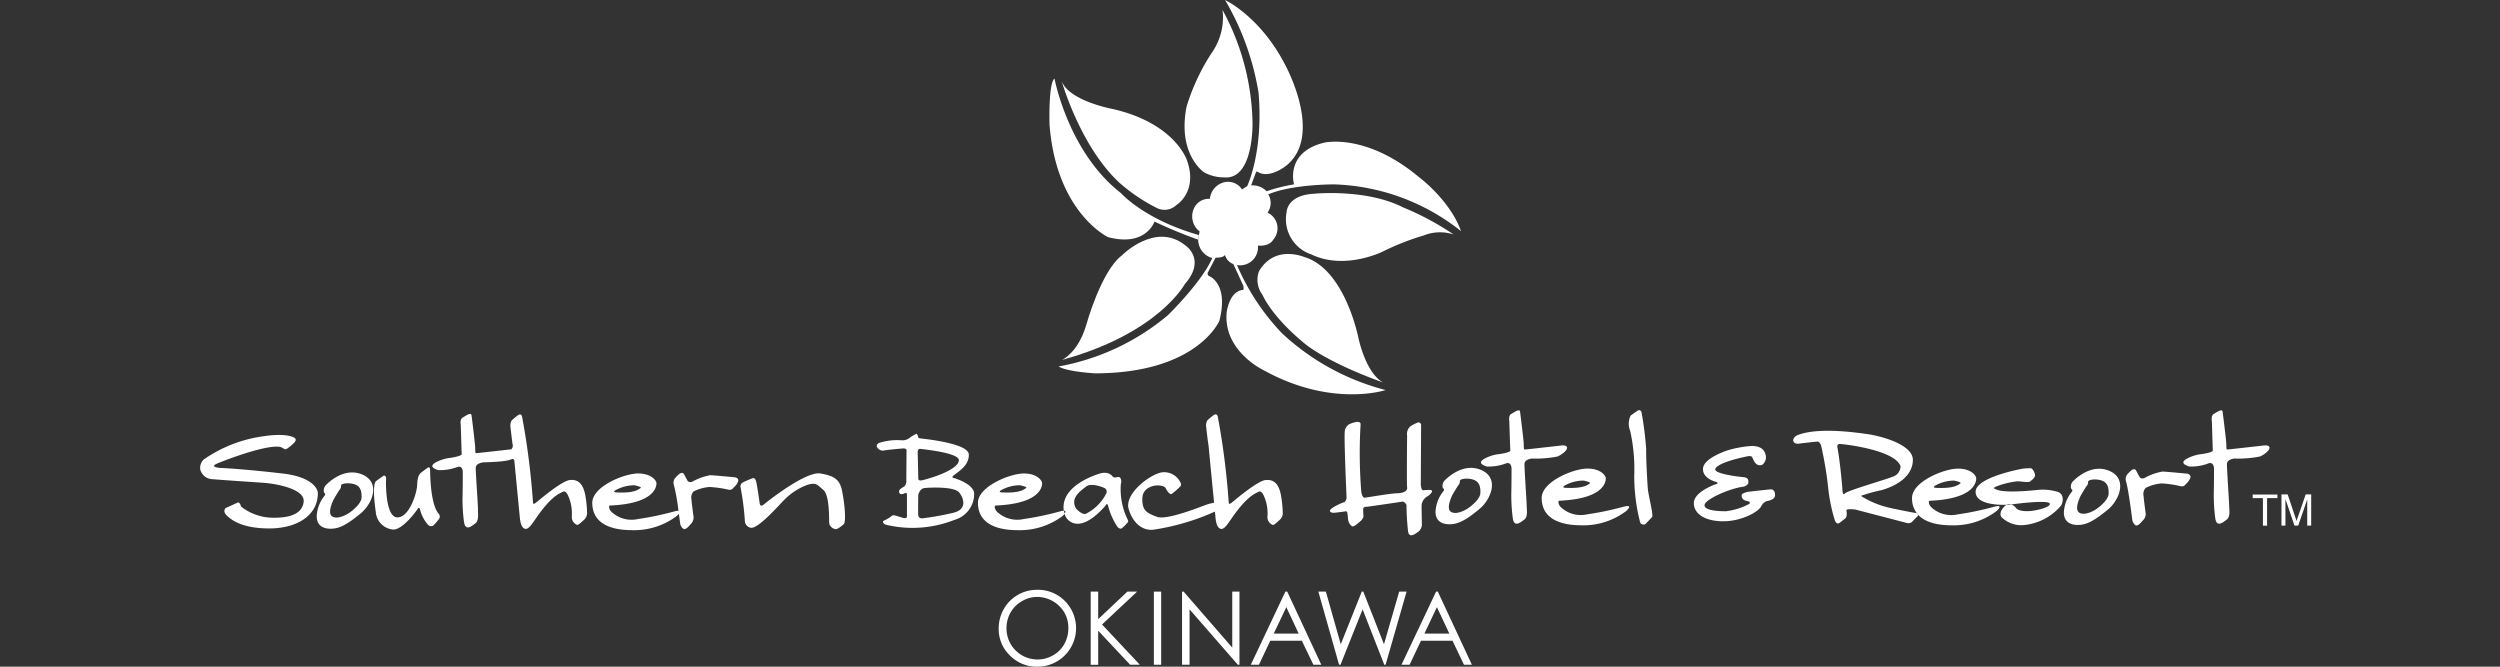 <svg xmlns="http://www.w3.org/2000/svg" width="300" height="80" viewBox="0 0 300 80">
  <rect x="0" y="0" width="300" height="80" fill="#333333" stroke="none"/>
  <g id="logo" transform="translate(24.001 0.03)">
    <rect id="長方形_2" data-name="長方形 2" width="300" height="80" transform="translate(-24.001 -0.03)" fill="#8e8e8e" opacity="0"/>
    <path id="パス_22" data-name="パス 22" d="M83.348,58.13a4.531,4.531,0,0,1,3.334,1.326,4.624,4.624,0,0,1-3.274,7.9,4.517,4.517,0,0,1-3.3-1.339,4.383,4.383,0,0,1-1.351-3.237,4.713,4.713,0,0,1,.608-2.336,4.549,4.549,0,0,1,3.979-2.312m.049.852a3.594,3.594,0,0,0-1.85.511,3.662,3.662,0,0,0-1.363,1.363,3.8,3.8,0,0,0-.487,1.923,3.724,3.724,0,0,0,5.586,3.213,3.514,3.514,0,0,0,1.351-1.351,3.911,3.911,0,0,0,.487-1.911,3.662,3.662,0,0,0-.487-1.886A3.835,3.835,0,0,0,83.4,58.982" transform="translate(17.085 12.616)" fill="#fff"/>
    <path id="パス_23" data-name="パス 23" d="M87.83,58.31h.9v3.3l3.5-3.3H93.4l-4.211,3.943,4.539,4.831H92.564L88.731,63v4.089h-.9Z" transform="translate(19.052 12.655)" fill="#fff"/>
    <rect id="長方形_28" data-name="長方形 28" width="0.876" height="8.774" transform="translate(114.463 70.965)" fill="#fff"/>
    <path id="パス_24" data-name="パス 24" d="M96.84,67.084V58.31h.183l5.841,6.717V58.31h.864v8.774h-.195L97.741,60.44v6.644Z" transform="translate(21.006 12.655)" fill="#fff"/>
    <path id="パス_25" data-name="パス 25" d="M107.989,58.31l4.089,8.774h-.949L109.741,64.2h-3.785l-1.363,2.884h-.974l4.15-8.774h.219Zm-.11,1.862-1.509,3.176h2.994Z" transform="translate(22.477 12.655)" fill="#fff"/>
    <path id="パス_26" data-name="パス 26" d="M110.28,58.31h.9l1.789,6.316,2.519-6.316h.183l2.483,6.316,1.825-6.316h.888l-2.519,8.774h-.158l-2.6-6.644-2.653,6.644h-.17Z" transform="translate(23.922 12.655)" fill="#fff"/>
    <path id="パス_27" data-name="パス 27" d="M122.837,58.31l4.089,8.774h-.949L124.6,64.2h-3.785l-1.363,2.884h-.974l4.15-8.774h.207Zm-.11,1.862-1.5,3.176h2.994Z" transform="translate(25.7 12.655)" fill="#fff"/>
    <path id="パス_28" data-name="パス 28" d="M9.882,48.015c-3.566-.414-6.291-.621-7.5-.669-.487-.049-1.083-.183-.353-.511s5.987-2.361,7.63-2c.389.134.462.353.742.231a5.575,5.575,0,0,0,.876-.718s.438-.389.049-.621-1.472-.523-3.785-.17A16.389,16.389,0,0,0,.451,46.335a1.359,1.359,0,0,0-.414,1.229A1.562,1.562,0,0,0,1.546,48.7c1.083.11,5.646.389,6.425.462s4.673.608,4.466,2.263c-.122.974-.864,1.9-3.541,1.9a6.305,6.305,0,0,1-3.955-1.326c-.073-.207-.195-.6-.462-.475s-1.412.645-1.412.645-.389.365.134.876S5,54.61,8.312,54.61s5.829-1.545,5.829-4.235c0-.523-.694-1.959-4.259-2.361m17.73-.414c0-.438-.268-.292-.268-.292s-.535.389-.828.621-.426.657-.462,1.533-.925,3.858-2.385,3.821-1.351-4.357-1.351-4.357c.1-.828-.3-.633-.3-.633s-.389.268-.864.608-.231,2.556-.061,3.724a2.275,2.275,0,0,0,2.117,2.117c1.132,0,2.75-2.215,2.908-2.483s.268,0,.292.085a4.108,4.108,0,0,0,.925,1.789.5.5,0,0,0,.657.134s.5-.523.669-.767a.5.5,0,0,0-.037-.669c-.986-1.168-1.01-4.795-1.01-5.233m16.769,1.2c-1.022.122-3.736,2.458-4.064,2.714s-.341.122-.365-.061a89.653,89.653,0,0,0-1.29-10.173c-.1-.6-.523-.243-.523-.243a7.515,7.515,0,0,0-.754.633,1.367,1.367,0,0,0-.146.669s.231,2.057.292,2.288a.637.637,0,0,1-.17.487s-4.064.462-4.211.462-.11-.158-.134-.706-.377-3.42-.438-3.833-.694.061-1.059.268-.231.888-.231.888.1,3.273.11,3.5-1.059.4-1.363.45a4.8,4.8,0,0,0-1.862.608c-.584.4-.231.657.4.864a5.991,5.991,0,0,0,2.349-.389c.6-.17.608.6.608.6s0,2.02-.024,2.75a20.246,20.246,0,0,0,.17,3.237c.17,1.18.9.535,1.363.195s.292-1.266.316-1.594-.292-4.636-.268-5.1.6-.572.864-.633c2.616-.061,3.14-.256,3.407-.365a.246.246,0,0,1,.353.11s.572,5.914.669,6.912.389,1.326.73,1.326.73-.584,1.132-1.168c1.984-2.9,2.981-3.1,3.274-3.274s.475.134.608.353a5.17,5.17,0,0,1,.487,2.592,1.024,1.024,0,0,0,.56.986c.207.122.426-.158.852-.523a1.149,1.149,0,0,0,.426-.8,13.789,13.789,0,0,0-.207-2.142c-.243-1.375-.827-2-1.862-1.886m115.424-2.58a13.149,13.149,0,0,0,3.091-.243c.28-.085,1.509-.852,1.047-1.241-.17-.134-.548-.085-.742-.061,0,0-4.064.462-4.223.462s-.11-.146-.134-.706-.389-3.432-.438-3.833-.694.061-1.059.268-.231.888-.231.888.1,3.273.122,3.5-1.059.4-1.363.438a4.657,4.657,0,0,0-1.862.621c-.584.4-.231.657.4.864a5.772,5.772,0,0,0,2.349-.389c.6-.17.621.6.621.6s0,2.02-.024,2.75a21.636,21.636,0,0,0,.17,3.225c.17,1.18.9.535,1.375.195s.292-1.278.3-1.594-.292-4.649-.268-5.1c.012-.475.6-.584.864-.645m84.3,0a13.149,13.149,0,0,0,3.091-.243c.28-.085,1.509-.852,1.047-1.241-.17-.134-.548-.085-.742-.061,0,0-4.064.462-4.211.462s-.11-.146-.134-.706-.389-3.432-.438-3.833-.694.061-1.059.268-.231.888-.231.888.1,3.273.11,3.5-1.059.4-1.363.438a4.759,4.759,0,0,0-1.874.621c-.584.4-.231.657.414.864a5.772,5.772,0,0,0,2.349-.389c.6-.17.621.6.621.6s0,2.02-.024,2.75a21.636,21.636,0,0,0,.17,3.225c.17,1.18.9.535,1.375.195s.292-1.278.3-1.594-.292-4.649-.268-5.1c.012-.475.6-.584.864-.645m-116.228,2.58c-1.022.122-3.736,2.458-4.064,2.714s-.341.122-.365-.061a89.656,89.656,0,0,0-1.29-10.173c-.1-.6-.523-.256-.523-.256a6.337,6.337,0,0,0-.754.633,1.288,1.288,0,0,0-.146.681s.231,2.057.292,2.288l.17,1.789s.292,3.018.5,5.111a7.107,7.107,0,0,0-.8.195c-.511.158-4.807,1.947-6.036,1.5s-1.8-.742-1.777-2.178,1.509-1.594,1.8-1.594.852.049,1,.329.462.8.718.694a7.556,7.556,0,0,0,1.059-.925.433.433,0,0,0-.024-.487,2.141,2.141,0,0,0-2.336-1.156c-1.57.389-4.369,2.641-3.858,4.369s1.716,2.7,3.1,2.47a27.9,27.9,0,0,0,7.253-2.154c.037.329.061.608.073.754.1,1,.389,1.326.73,1.326s.73-.584,1.132-1.168c1.984-2.9,2.994-3.1,3.274-3.273s.487.134.608.353a5.042,5.042,0,0,1,.487,2.592,1.01,1.01,0,0,0,.56.986c.207.122.426-.158.852-.523a1.149,1.149,0,0,0,.426-.8,13.79,13.79,0,0,0-.207-2.142c-.231-1.375-.828-2-1.85-1.886m-63.645-.329s-2.409-.231-2.981-.256a6.9,6.9,0,0,0-2.154.767.506.506,0,0,1-.56-.049s-.329-.6-.462-.852-.487-.073-.487-.073a4.619,4.619,0,0,0-.535.511.889.889,0,0,0-.183.876,23.939,23.939,0,0,1,.548,3.091,1.728,1.728,0,0,0-.45.061,35.254,35.254,0,0,1-4.393.925,3.52,3.52,0,0,1-3.188-.852c-.3-.28-.389-.767-.183-.767,5.573-.231,5.573-2.434,5.573-2.689s-.548-1.156-2.215-1.156-5.488,1.57-5.488,3.517,1.387,3.286,4.807,3.286a8.5,8.5,0,0,0,5.367-1.728,3.264,3.264,0,0,0,.219-.243l.17,1.278s.207.56.487.56.548-.353.876-.718a1.1,1.1,0,0,0,.207-.9s-.207-1.545-.231-1.947a1.078,1.078,0,0,1,.256-.949,5.165,5.165,0,0,1,1.9-.535,13.223,13.223,0,0,1,2.312.329.543.543,0,0,0,.584-.256,1.72,1.72,0,0,0,.487-.608c.292-.5-.28-.621-.28-.621m-14.214,1.46a4.8,4.8,0,0,1,2.13-.511c.28.085.949.207.694.353s-.694.6-2.714.511c-.012,0-.888.024-.11-.353m188.464-1.9s-2.41-.231-2.981-.256a6.9,6.9,0,0,0-2.154.767.506.506,0,0,1-.56-.049s-.329-.584-.462-.852-.487-.073-.487-.073a4.621,4.621,0,0,0-.535.511.909.909,0,0,0-.183.876c.3.925.767,4.722.767,4.722s.207.572.487.572.535-.365.876-.718a1.053,1.053,0,0,0,.207-.9s-.207-1.545-.231-1.947a1.068,1.068,0,0,1,.256-.949,5.165,5.165,0,0,1,1.9-.535,12.139,12.139,0,0,1,2.312.341.568.568,0,0,0,.6-.256,1.891,1.891,0,0,0,.487-.621c.28-.5-.292-.633-.292-.633M74.451,48.015c-1.752-.3-6.364,3.359-6.8,3.724s-.487-.122-.487-.122-.3-2.178-.438-2.677-.414-.353-.414-.353a9.792,9.792,0,0,0-1.229.535.551.551,0,0,0-.207.608,32.349,32.349,0,0,1,.511,4.04.861.861,0,0,0,.767.767c.925.024,3.322-2.726,3.955-3.359a7.642,7.642,0,0,1,2.848-1.825c.974-.256,1.083-.024,1.85.645s.669,3.541.694,3.979a.9.9,0,0,0,.791.718c.231,0,.645-.329.949-.584s.134-2.336-.158-3.821c-.256-1.509-.876-1.971-2.629-2.276m72.309,2.008c-.231,0-.268-.706-.268-.706s.037-6.754.037-7.095a.334.334,0,0,0-.341-.341,4.19,4.19,0,0,0-.974.5,1.23,1.23,0,0,0-.365,1.083s-.061,5.914,0,6.218-.207.681-1.156.706-3.772.535-3.955.535-.365-.341-.4-.876a57.694,57.694,0,0,1-.073-7.873c.073-.681-1.144-.17-1.351-.073a1.122,1.122,0,0,0-.535.779c-.134.475.207,8.068.207,8.068s-.073.475-.341.535-1.692.706-1.655,1.01.608.231.608.231,1.12-.134,1.29-.17.207.268.207.268.037.3.061.669.341.876.572.876.779-.511.986-.681a1.178,1.178,0,0,0,.3-.5s-.036-.511-.036-.876.475-.3.475-.3,3.785-.535,4.15-.608.572.4.572.4a30.651,30.651,0,0,0,.195,3.213c.17.815.876.231,1.253-.037a1.164,1.164,0,0,0,.4-.779s-.036-1.825-.036-2.4a1.4,1.4,0,0,1,.706-1.047c.1-.036.645-.475.535-.669-.085-.17-.827-.061-1.071-.061m26.784-4.916a41.822,41.822,0,0,0-.535-4.284c-.073-.535-.414-.389-.414-.389a10.853,10.853,0,0,0-.925.645,2.25,2.25,0,0,0-.049,1.825,21.065,21.065,0,0,1,.487,5.367,22.348,22.348,0,0,0,.669,5.464.448.448,0,0,0,.669.353s.608-.621.8-.84-.438-2.568-.511-3.444-.219-3.748-.195-4.7m14.932,4.819c-.17,0-2.775.3-2.775.3s-.694.17-.694.365-.061.645.8.767c.158.037.256.231.073.329a7.868,7.868,0,0,1-2.775.864c-1.022,0-2.616-.1-2.556-.754s2.884-1.947,4.636-2.19c.365-.061.621-.3.621-.487s.073-.6-.572-.657-3.4-.389-3.4-.925,1.85-1.168,3.712-1.545c.219-.061.56-.11.694.037s.353,1.253,1.229.949a1.127,1.127,0,0,0,.4-1.217c-.195-.828-.9-1.022-1.594-1.047a13.1,13.1,0,0,0-3.067.56c-.633.231-2.848,1.059-2.848,2.215s1.521,1.521,1.521,1.521.231.061.231.158-.268.158-.268.158-2.58.888-2.58,2.239,1.424,2.19,3.541,2.19,4.162-1.083,4.527-1.777a1.409,1.409,0,0,1,.56-.6c.134-.073,1.12-.134,1.12-.767s-.377-.694-.548-.694M19.4,48.112c-2.312-.925-4.332,1.339-4.332,1.339-.256.28-.28.827-.11.925s-.049.353-.049.353a4.213,4.213,0,0,0-.9,2.336c-.049,1.339.974,1.643,1.923,1.57s1.886-.621,3.359-1.838c1.424-1.18,2.434-3.76.11-4.685m-1.485,4.624c-.341.231-1.472.852-2.081.414s.207-2.032.207-2.032.584-1,.694-1.132a.667.667,0,0,0,.183-.511c.024-.3.974-.377,1.643-.158s.852.8.828,1.57-1.144,1.618-1.472,1.85m184.849-.6a10.906,10.906,0,0,1-3.468-1.436,19.848,19.848,0,0,1,2.519-.694c2.409-.718,3.724-2.032,3.724-3.626s-2.848-2.616-5.062-3.03c-5.939-.925-8.007-.207-8.677.024s-.621.718-.621.718c.158.487.767.329.767.329s1.923-.231,2.13-.231.329.183.438.414a43.985,43.985,0,0,1,.876,5.233,20.382,20.382,0,0,0,.8,3.845c.231.535.56.256.56.256s.438-.341.669-.523.207-.669.146-.949,1.083-.122,1.083-.122,5.878,1.533,6.194,1.618a.717.717,0,0,0,.535-.085s.645-.633.767-.791a.112.112,0,0,0,.024-.122c-.049-.061-.11-.122-.158-.195-.024.024-1.716-.3-3.249-.633M197.4,50.4c-.28.329-.3-.316-.3-.316s-.207-2.957-.621-5.269a.275.275,0,0,1,.3-.341c.389,0,6.62.694,7.289,2.677a1.342,1.342,0,0,1-.949,1.253c-.681.3-5.427,1.655-5.72,2M153.66,47.564c-2.312-.925-4.344,1.339-4.344,1.339-.256.28-.28.827-.1.925s-.049.365-.049.365a4.213,4.213,0,0,0-.9,2.336c-.049,1.339.974,1.643,1.923,1.57s1.886-.608,3.359-1.838c1.412-1.18,2.422-3.772.11-4.7m-1.485,4.624c-.341.231-1.46.852-2.081.414s.207-2.032.207-2.032.584-1,.694-1.132.231-.341.183-.511c.024-.3.974-.389,1.643-.158s.852.791.827,1.57-1.144,1.618-1.472,1.85m76.873-4.515c-2.312-.925-4.332,1.326-4.332,1.326-.256.28-.28.815-.1.925s-.049.353-.049.353a4.265,4.265,0,0,0-.9,2.336c-.049,1.339.974,1.643,1.923,1.57s1.886-.621,3.359-1.838c1.412-1.168,2.409-3.748.1-4.673m-1.485,4.612c-.329.231-1.46.852-2.081.414s.207-2.032.207-2.032.584-1,.694-1.132a.625.625,0,0,0,.183-.511c.024-.3.974-.389,1.643-.158s.84.791.827,1.57c-.036.779-1.132,1.618-1.472,1.85M110.508,49.244a.857.857,0,0,0-.1-.742c-.134-.122-.487-.024-.6,0s-.3-.122-.3-.122-.438-.718-1.594-.341-3.1,1.2-3.931,2.665a2.775,2.775,0,0,0-.329,1.777c.183,0,.292.073.085.353a1.617,1.617,0,0,0,1.363,1.2c.584.073,1.716-.1,3.468-2.057.183-.231.256-.438.389-.134a8.323,8.323,0,0,0,1.059,2.458c.1.207.389.414.584.3a4.045,4.045,0,0,0,.694-.694s.183-.073,0-.414a8.219,8.219,0,0,1-.791-4.259m-1.716,1.1a5.492,5.492,0,0,1-2.495,2.519c-.207.1-.694-.11-1.156-.621-.767-1.266.511-2.105,1.18-2.641s2.2.158,2.2.158a.507.507,0,0,1,.268.584m62.087,1.655a35.253,35.253,0,0,1-4.393.925,3.49,3.49,0,0,1-3.176-.852c-.3-.28-.389-.779-.183-.779,5.573-.231,5.573-2.434,5.573-2.7s-.548-1.156-2.215-1.156S161,49,161,50.947s1.387,3.286,4.795,3.286a8.5,8.5,0,0,0,5.367-1.728c.9-.864-.28-.511-.28-.511m-6.961-2.616a4.637,4.637,0,0,1,2.13-.511c.28.073.949.207.694.365s-.694.584-2.726.511c0,0-.864.024-.1-.365m-60.675,3.176a35.255,35.255,0,0,1-4.393.925,3.536,3.536,0,0,1-3.188-.852c-.3-.28-.389-.767-.183-.767,5.573-.231,5.573-2.434,5.573-2.689s-.535-1.156-2.2-1.156-5.5,1.57-5.5,3.517,1.387,3.286,4.807,3.286a8.534,8.534,0,0,0,5.367-1.716c.1-.1.17-.183.231-.256a1.662,1.662,0,0,1-.085-.353,1.4,1.4,0,0,0-.426.061m-6.961-2.616a4.637,4.637,0,0,1,2.13-.511c.28.085.949.207.694.353s-.694.6-2.726.511c0,0-.864.024-.1-.353m119.051,2.057a35.253,35.253,0,0,1-4.393.925,3.52,3.52,0,0,1-3.188-.852c-.3-.28-.389-.779-.183-.779,5.573-.231,5.573-2.434,5.573-2.7s-.535-1.156-2.2-1.156-5.5,1.57-5.5,3.517a2.892,2.892,0,0,0,.572,1.825h0s.146.085.158.195c.73.791,2.044,1.266,4.064,1.266a8.5,8.5,0,0,0,5.367-1.728c.913-.864-.268-.511-.268-.511m-6.949-2.616a4.637,4.637,0,0,1,2.13-.511c.28.073.949.207.694.365s-.694.584-2.726.511c0,0-.876.024-.1-.365M90.429,48.55c-.256-.073-.1-.207-.024-.28.6-.487,1.9-1.2,1.85-2.543s-5.415-1.874-5.646-1.9a2.266,2.266,0,0,1-.389-.073s-.134-.511-.231-.511a5.066,5.066,0,0,0-.925.56,1.338,1.338,0,0,1-.815.231,7.057,7.057,0,0,0-2.8.329c-.621.365.122,1,.584.9s2.361-.256,2.361-.256c.329,0,.389.158.389.158s-.024,3.6-.024,3.772a.874.874,0,0,1-.231.621c-.256.183-.742.353-.621.742s.645.073.791.049.134.231.134.231v2.592c0,.329-.511.158-.511.158s-.791-.256-1.022-.3a.476.476,0,0,0-.414.183,5.6,5.6,0,0,1-.815.462c-.231.073-.073.389.231.487a13.687,13.687,0,0,0,8.214-.572A3.25,3.25,0,0,0,92.9,50.534c.073-1.217-2.215-1.911-2.47-1.984m-4.308-3.188s.037-.329.292-.3,4.649.462,4.649,1.351-2.117,1.825-4.271,2.385c-.195.061-.6.134-.6-.17s-.073-3.261-.073-3.261m4.332,7.35a32.85,32.85,0,0,1-3.772.681s-.45.037-.487-.365,0-2.446,0-2.446.158-.767.767-.828,3.541-.207,4.138.535.949,2.008-.645,2.422m132.388-2.519a6.213,6.213,0,0,0-2.361-.207c-.645.073-3.8.389-4.855-.024-.256-.134-.621-.158-.024-.414a10.356,10.356,0,0,1,2.495-.6c.438,0,1.3.183,1.509.024s.645-.487.6-.791-.28-.767-.511-.8a8.062,8.062,0,0,0-.949.049s-5.671,1-5.671,2.775c0,1.424,2.361,1.606,3.712,1.558a.716.716,0,0,1,.548-.037,1.875,1.875,0,0,1,.231-.024c.815-.122,4.417-.535,4.417-.049s-1.874.852-2.519.876-1.314-.049-1.57-.414a1.073,1.073,0,0,0-.56-.377q-.237.018-.548.037a1.336,1.336,0,0,0-.17.11c-.511.487-.718,1-.414,1.387a3.438,3.438,0,0,0,2.385.949,6.653,6.653,0,0,0,4.722-2.336c.231-.3.5-1.436-.462-1.692m29.839.329-.9,2.6c-.1.268-.158.462-.195.6q-.055-.183-.183-.548l-.888-2.653h-.742V54.27h.475V51.081l1.083,3.188h.45l1.083-3.14v3.14h.475V50.521Zm-6.364.45h1.229v3.3h.5v-3.3h1.241v-.438h-2.969Z" transform="translate(0 8.773)" fill="#fff"/>
    <path id="パス_29" data-name="パス 29" d="M101.5,28.19l.085-.45a2.277,2.277,0,0,1-.5-3.079,1.942,1.942,0,0,1,1.74-.828,2.253,2.253,0,0,1,1.923-2.032,1.991,1.991,0,0,1,1.923.9l.621-.389s1.984-4.113,1.363-11.244A32.108,32.108,0,0,0,104.64-.03s4.259,1.984,7.241,7.837c0,0,4.649,8.458.061,12.072,0,0-2.093,1.679-3.493.645l-.122.183-.56,1.509a2.372,2.372,0,0,1,1.862.706,19.922,19.922,0,0,1,3.286-.828s-1.12-3.845,3.6-5c0,0,4.965-1.217,11.329,4.077,0,0,3.785,2.787,5.111,6.535a25.724,25.724,0,0,0-15.175-5.61s-5.05-.037-7.959,1.2a1.975,1.975,0,0,1-.085,2.19,2.072,2.072,0,0,1,.681,3.249s-.377.828-1.838.706a2.149,2.149,0,0,1-2.507,2.336,27.489,27.489,0,0,0,5.415,8.2,28.74,28.74,0,0,0,12.425,6.8s-6.474,2.154-14.676-2.4c0,0-4.819-2.276-4.405-6.9,0,0,.268-2.483,1.9-2.714,0,0,.231.11.085-.535l-1.18-2.568a1.653,1.653,0,0,1-1.01-1.1s-.122.353-1.12.329l-.974,1.862.061.268.183.1s2.336.925,1.18,5.354c0,0-2.629,6.267-14.883,6.3,0,0-3.407-.183-4.405-.828a28.13,28.13,0,0,0,13.106-6.145s4.077-3.967,5.33-6.863a2.315,2.315,0,0,1-1.692-2.251" transform="translate(18.366)" fill="#fff"/>
    <path id="パス_30" data-name="パス 30" d="M100.009,17.492S98.622,13,90.992,11.286c0,0-5.062-.937-6.012-3.286,0,0,2.227,7.873,6.985,12.218A21.265,21.265,0,0,0,96.407,23.2a2.065,2.065,0,0,0,2.336-.377s2.592-1.57,1.266-5.33" transform="translate(18.434 1.742)" fill="#fff"/>
    <path id="パス_31" data-name="パス 31" d="M100.61,19.861a.961.961,0,1,1,.961.961.98.98,0,0,1-.961-.961" transform="translate(21.824 4.106)" fill="#fff"/>
    <path id="パス_32" data-name="パス 32" d="M103.1,20.241a.961.961,0,1,1,.961.961.963.963,0,0,1-.961-.961" transform="translate(22.364 4.189)" fill="#fff"/>
    <path id="パス_33" data-name="パス 33" d="M103.77,22.731a.961.961,0,1,1,.961.961.956.956,0,0,1-.961-.961" transform="translate(22.51 4.729)" fill="#fff"/>
    <path id="パス_34" data-name="パス 34" d="M101.85,24.611a.961.961,0,1,1,.961.961.963.963,0,0,1-.961-.961" transform="translate(22.093 5.137)" fill="#fff"/>
    <path id="パス_35" data-name="パス 35" d="M101.33,22.151a.961.961,0,1,1,.961.961.963.963,0,0,1-.961-.961" transform="translate(21.98 4.603)" fill="#fff"/>
    <path id="パス_36" data-name="パス 36" d="M98.86,21.5a.961.961,0,1,1,.961.961.956.956,0,0,1-.961-.961" transform="translate(21.444 4.462)" fill="#fff"/>
    <path id="パス_37" data-name="パス 37" d="M99.48,23.851a.961.961,0,1,1,.961.961.963.963,0,0,1-.961-.961" transform="translate(21.579 4.972)" fill="#fff"/>
    <path id="パス_38" data-name="パス 38" d="M101.6,27.045a56.178,56.178,0,0,1-5.233-2.166s-1.01,3.079-5.586,1.862c0,0-6.206-2.957-7.009-13.52,0,0-.146-4.965.6-5.5,0,0,1.655,8.847,7.983,13.751,0,0,2.787,3.164,9.346,5.026" transform="translate(18.169 1.681)" fill="#fff"/>
    <path id="パス_39" data-name="パス 39" d="M107.161,21.286s.024-1.984,3.188-2.19c0,0,6.3-.657,10.794,1.631a33.96,33.96,0,0,1,6.06,3.249,5.257,5.257,0,0,0-3.6.122,30.733,30.733,0,0,0-4.941,1.947s-4.551,2.251-8.518.329a4.442,4.442,0,0,1-2.981-5.087" transform="translate(23.231 4.13)" fill="#fff"/>
    <path id="パス_40" data-name="パス 40" d="M101.641.95a29.374,29.374,0,0,1,3.6,13.459s.207,7.034-3.493,6.632a4.929,4.929,0,0,1-2.312-.6s-3.249-2.13-2.105-7.9a25.031,25.031,0,0,1,3.2-6.717A7.374,7.374,0,0,0,101.641.95" transform="translate(21.06 0.213)" fill="#fff"/>
    <path id="パス_41" data-name="パス 41" d="M104.463,27.078a2.974,2.974,0,0,0,.414,2.835s1.01,2.519,5.062,5.853c0,0,2.482,2.19,9.492,4.7,0,0-1.886-.621-3.018-5.257,0,0-1.57-8.372-6.559-9.845-.012.012-3.493-1.509-5.391,1.716" transform="translate(22.62 5.432)" fill="#fff"/>
    <path id="パス_42" data-name="パス 42" d="M84.98,38.106s1.947-.828,2.933-4.2c0,0,1.777-6.486,4.3-8.372,0,0,3.931-3.991,7.484-1.266,0,0,2.726,1.655.061,4.709-.012-.012-3.115,5.926-14.773,9.127" transform="translate(18.434 5.064)" fill="#fff"/>
  </g>
</svg>
